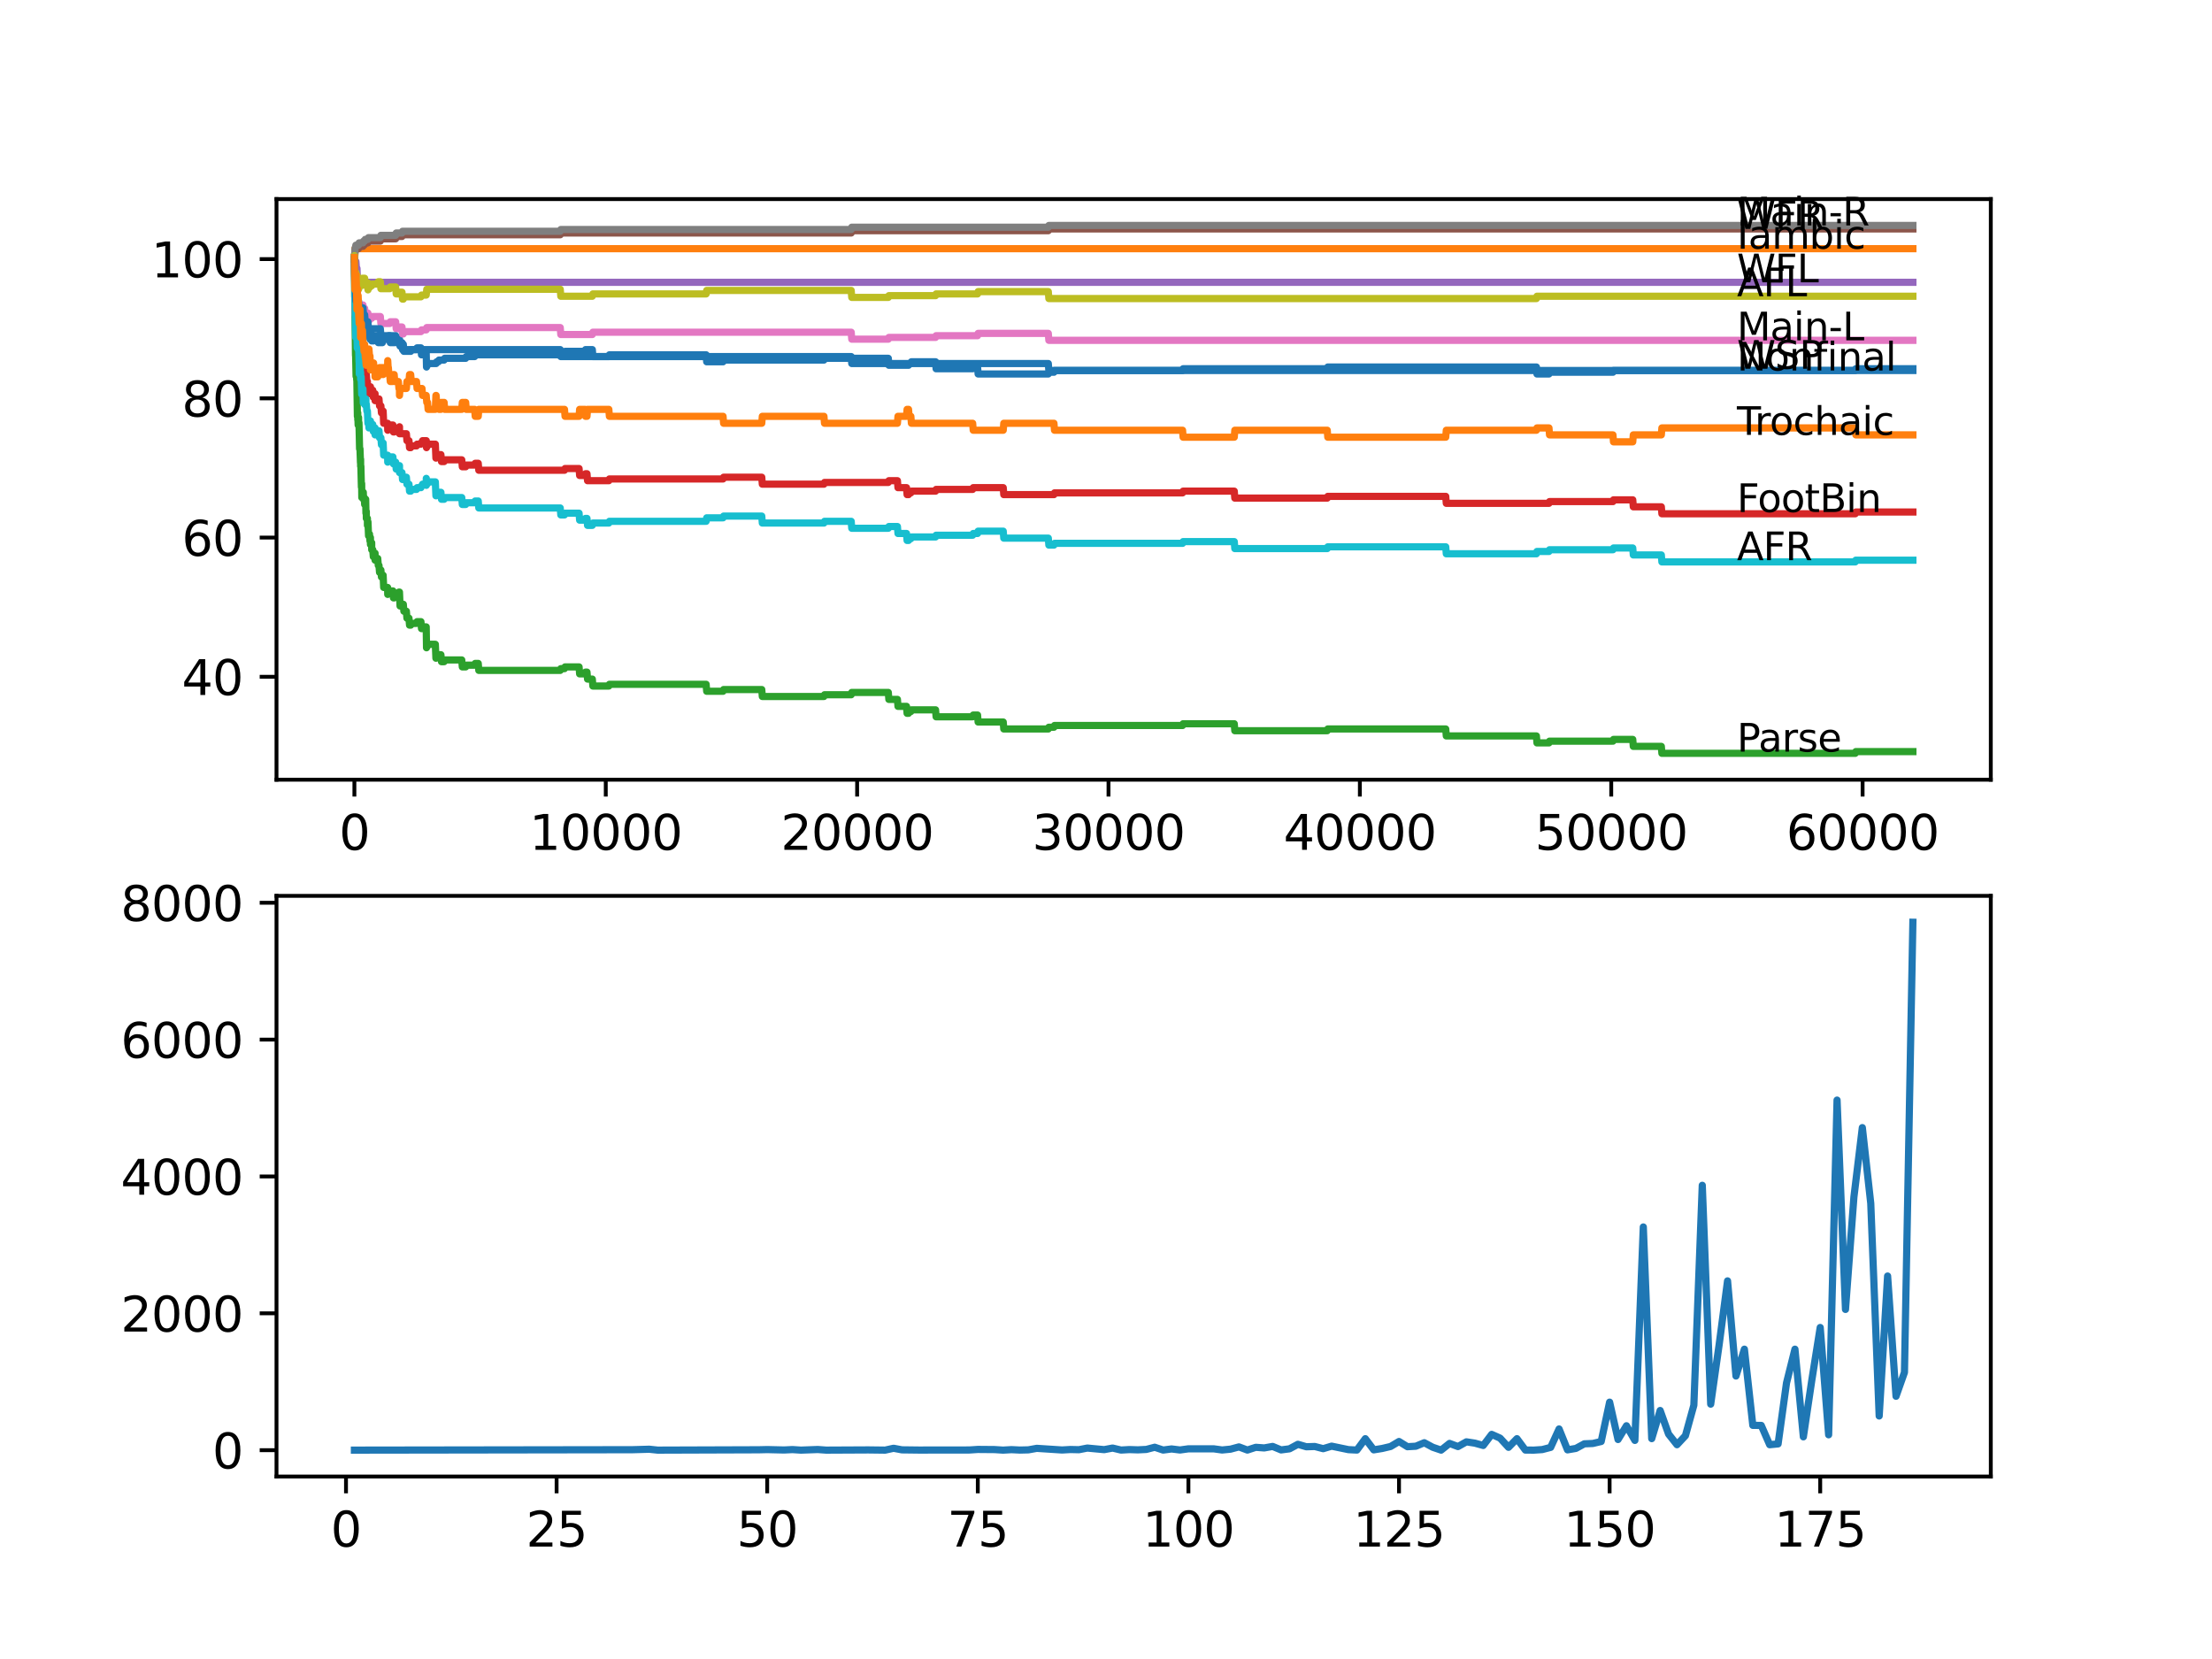 <?xml version="1.0" encoding="utf-8" standalone="no"?>
<!DOCTYPE svg PUBLIC "-//W3C//DTD SVG 1.1//EN"
  "http://www.w3.org/Graphics/SVG/1.1/DTD/svg11.dtd">
<svg xmlns:xlink="http://www.w3.org/1999/xlink" width="460.8pt" height="345.6pt" viewBox="0 0 460.8 345.6" xmlns="http://www.w3.org/2000/svg" version="1.1">
 <defs>
  <style type="text/css">*{stroke-linejoin: round; stroke-linecap: butt}</style>
 </defs>
 <g id="figure_1">
  <g id="patch_1">
   <path d="M 0 345.6 
L 460.8 345.6 
L 460.8 0 
L 0 0 
z
" style="fill: #ffffff"/>
  </g>
  <g id="axes_1">
   <g id="patch_2">
    <path d="M 57.6 162.432 
L 414.72 162.432 
L 414.72 41.472 
L 57.6 41.472 
z
" style="fill: #ffffff"/>
   </g>
   <g id="matplotlib.axis_1">
    <g id="xtick_1">
     <g id="line2d_1">
      <defs>
       <path id="mbd04e2be78" d="M 0 0 
L 0 3.5 
" style="stroke: #000000; stroke-width: 0.8"/>
      </defs>
      <g>
       <use xlink:href="#mbd04e2be78" x="73.827" y="162.432" style="stroke: #000000; stroke-width: 0.8"/>
      </g>
     </g>
     <g id="text_1">
      <!-- 0 -->
      <g transform="translate(70.646 177.03)scale(0.1 -0.1)">
       <defs>
        <path id="DejaVuSans-30" d="M 2034 4250 
Q 1547 4250 1301 3770 
Q 1056 3291 1056 2328 
Q 1056 1369 1301 889 
Q 1547 409 2034 409 
Q 2525 409 2770 889 
Q 3016 1369 3016 2328 
Q 3016 3291 2770 3770 
Q 2525 4250 2034 4250 
z
M 2034 4750 
Q 2819 4750 3233 4129 
Q 3647 3509 3647 2328 
Q 3647 1150 3233 529 
Q 2819 -91 2034 -91 
Q 1250 -91 836 529 
Q 422 1150 422 2328 
Q 422 3509 836 4129 
Q 1250 4750 2034 4750 
z
" transform="scale(0.016)"/>
       </defs>
       <use xlink:href="#DejaVuSans-30"/>
      </g>
     </g>
    </g>
    <g id="xtick_2">
     <g id="line2d_2">
      <g>
       <use xlink:href="#mbd04e2be78" x="126.192" y="162.432" style="stroke: #000000; stroke-width: 0.8"/>
      </g>
     </g>
     <g id="text_2">
      <!-- 10000 -->
      <g transform="translate(110.286 177.03)scale(0.1 -0.1)">
       <defs>
        <path id="DejaVuSans-31" d="M 794 531 
L 1825 531 
L 1825 4091 
L 703 3866 
L 703 4441 
L 1819 4666 
L 2450 4666 
L 2450 531 
L 3481 531 
L 3481 0 
L 794 0 
L 794 531 
z
" transform="scale(0.016)"/>
       </defs>
       <use xlink:href="#DejaVuSans-31"/>
       <use xlink:href="#DejaVuSans-30" x="63.623"/>
       <use xlink:href="#DejaVuSans-30" x="127.246"/>
       <use xlink:href="#DejaVuSans-30" x="190.869"/>
       <use xlink:href="#DejaVuSans-30" x="254.492"/>
      </g>
     </g>
    </g>
    <g id="xtick_3">
     <g id="line2d_3">
      <g>
       <use xlink:href="#mbd04e2be78" x="178.556" y="162.432" style="stroke: #000000; stroke-width: 0.8"/>
      </g>
     </g>
     <g id="text_3">
      <!-- 20000 -->
      <g transform="translate(162.65 177.03)scale(0.1 -0.1)">
       <defs>
        <path id="DejaVuSans-32" d="M 1228 531 
L 3431 531 
L 3431 0 
L 469 0 
L 469 531 
Q 828 903 1448 1529 
Q 2069 2156 2228 2338 
Q 2531 2678 2651 2914 
Q 2772 3150 2772 3378 
Q 2772 3750 2511 3984 
Q 2250 4219 1831 4219 
Q 1534 4219 1204 4116 
Q 875 4013 500 3803 
L 500 4441 
Q 881 4594 1212 4672 
Q 1544 4750 1819 4750 
Q 2544 4750 2975 4387 
Q 3406 4025 3406 3419 
Q 3406 3131 3298 2873 
Q 3191 2616 2906 2266 
Q 2828 2175 2409 1742 
Q 1991 1309 1228 531 
z
" transform="scale(0.016)"/>
       </defs>
       <use xlink:href="#DejaVuSans-32"/>
       <use xlink:href="#DejaVuSans-30" x="63.623"/>
       <use xlink:href="#DejaVuSans-30" x="127.246"/>
       <use xlink:href="#DejaVuSans-30" x="190.869"/>
       <use xlink:href="#DejaVuSans-30" x="254.492"/>
      </g>
     </g>
    </g>
    <g id="xtick_4">
     <g id="line2d_4">
      <g>
       <use xlink:href="#mbd04e2be78" x="230.921" y="162.432" style="stroke: #000000; stroke-width: 0.8"/>
      </g>
     </g>
     <g id="text_4">
      <!-- 30000 -->
      <g transform="translate(215.015 177.03)scale(0.1 -0.1)">
       <defs>
        <path id="DejaVuSans-33" d="M 2597 2516 
Q 3050 2419 3304 2112 
Q 3559 1806 3559 1356 
Q 3559 666 3084 287 
Q 2609 -91 1734 -91 
Q 1441 -91 1130 -33 
Q 819 25 488 141 
L 488 750 
Q 750 597 1062 519 
Q 1375 441 1716 441 
Q 2309 441 2620 675 
Q 2931 909 2931 1356 
Q 2931 1769 2642 2001 
Q 2353 2234 1838 2234 
L 1294 2234 
L 1294 2753 
L 1863 2753 
Q 2328 2753 2575 2939 
Q 2822 3125 2822 3475 
Q 2822 3834 2567 4026 
Q 2313 4219 1838 4219 
Q 1578 4219 1281 4162 
Q 984 4106 628 3988 
L 628 4550 
Q 988 4650 1302 4700 
Q 1616 4750 1894 4750 
Q 2613 4750 3031 4423 
Q 3450 4097 3450 3541 
Q 3450 3153 3228 2886 
Q 3006 2619 2597 2516 
z
" transform="scale(0.016)"/>
       </defs>
       <use xlink:href="#DejaVuSans-33"/>
       <use xlink:href="#DejaVuSans-30" x="63.623"/>
       <use xlink:href="#DejaVuSans-30" x="127.246"/>
       <use xlink:href="#DejaVuSans-30" x="190.869"/>
       <use xlink:href="#DejaVuSans-30" x="254.492"/>
      </g>
     </g>
    </g>
    <g id="xtick_5">
     <g id="line2d_5">
      <g>
       <use xlink:href="#mbd04e2be78" x="283.285" y="162.432" style="stroke: #000000; stroke-width: 0.8"/>
      </g>
     </g>
     <g id="text_5">
      <!-- 40000 -->
      <g transform="translate(267.379 177.03)scale(0.1 -0.1)">
       <defs>
        <path id="DejaVuSans-34" d="M 2419 4116 
L 825 1625 
L 2419 1625 
L 2419 4116 
z
M 2253 4666 
L 3047 4666 
L 3047 1625 
L 3713 1625 
L 3713 1100 
L 3047 1100 
L 3047 0 
L 2419 0 
L 2419 1100 
L 313 1100 
L 313 1709 
L 2253 4666 
z
" transform="scale(0.016)"/>
       </defs>
       <use xlink:href="#DejaVuSans-34"/>
       <use xlink:href="#DejaVuSans-30" x="63.623"/>
       <use xlink:href="#DejaVuSans-30" x="127.246"/>
       <use xlink:href="#DejaVuSans-30" x="190.869"/>
       <use xlink:href="#DejaVuSans-30" x="254.492"/>
      </g>
     </g>
    </g>
    <g id="xtick_6">
     <g id="line2d_6">
      <g>
       <use xlink:href="#mbd04e2be78" x="335.65" y="162.432" style="stroke: #000000; stroke-width: 0.8"/>
      </g>
     </g>
     <g id="text_6">
      <!-- 50000 -->
      <g transform="translate(319.744 177.03)scale(0.1 -0.1)">
       <defs>
        <path id="DejaVuSans-35" d="M 691 4666 
L 3169 4666 
L 3169 4134 
L 1269 4134 
L 1269 2991 
Q 1406 3038 1543 3061 
Q 1681 3084 1819 3084 
Q 2600 3084 3056 2656 
Q 3513 2228 3513 1497 
Q 3513 744 3044 326 
Q 2575 -91 1722 -91 
Q 1428 -91 1123 -41 
Q 819 9 494 109 
L 494 744 
Q 775 591 1075 516 
Q 1375 441 1709 441 
Q 2250 441 2565 725 
Q 2881 1009 2881 1497 
Q 2881 1984 2565 2268 
Q 2250 2553 1709 2553 
Q 1456 2553 1204 2497 
Q 953 2441 691 2322 
L 691 4666 
z
" transform="scale(0.016)"/>
       </defs>
       <use xlink:href="#DejaVuSans-35"/>
       <use xlink:href="#DejaVuSans-30" x="63.623"/>
       <use xlink:href="#DejaVuSans-30" x="127.246"/>
       <use xlink:href="#DejaVuSans-30" x="190.869"/>
       <use xlink:href="#DejaVuSans-30" x="254.492"/>
      </g>
     </g>
    </g>
    <g id="xtick_7">
     <g id="line2d_7">
      <g>
       <use xlink:href="#mbd04e2be78" x="388.014" y="162.432" style="stroke: #000000; stroke-width: 0.8"/>
      </g>
     </g>
     <g id="text_7">
      <!-- 60000 -->
      <g transform="translate(372.108 177.03)scale(0.1 -0.1)">
       <defs>
        <path id="DejaVuSans-36" d="M 2113 2584 
Q 1688 2584 1439 2293 
Q 1191 2003 1191 1497 
Q 1191 994 1439 701 
Q 1688 409 2113 409 
Q 2538 409 2786 701 
Q 3034 994 3034 1497 
Q 3034 2003 2786 2293 
Q 2538 2584 2113 2584 
z
M 3366 4563 
L 3366 3988 
Q 3128 4100 2886 4159 
Q 2644 4219 2406 4219 
Q 1781 4219 1451 3797 
Q 1122 3375 1075 2522 
Q 1259 2794 1537 2939 
Q 1816 3084 2150 3084 
Q 2853 3084 3261 2657 
Q 3669 2231 3669 1497 
Q 3669 778 3244 343 
Q 2819 -91 2113 -91 
Q 1303 -91 875 529 
Q 447 1150 447 2328 
Q 447 3434 972 4092 
Q 1497 4750 2381 4750 
Q 2619 4750 2861 4703 
Q 3103 4656 3366 4563 
z
" transform="scale(0.016)"/>
       </defs>
       <use xlink:href="#DejaVuSans-36"/>
       <use xlink:href="#DejaVuSans-30" x="63.623"/>
       <use xlink:href="#DejaVuSans-30" x="127.246"/>
       <use xlink:href="#DejaVuSans-30" x="190.869"/>
       <use xlink:href="#DejaVuSans-30" x="254.492"/>
      </g>
     </g>
    </g>
   </g>
   <g id="matplotlib.axis_2">
    <g id="ytick_1">
     <g id="line2d_8">
      <defs>
       <path id="maa45afd914" d="M 0 0 
L -3.5 0 
" style="stroke: #000000; stroke-width: 0.8"/>
      </defs>
      <g>
       <use xlink:href="#maa45afd914" x="57.6" y="140.983" style="stroke: #000000; stroke-width: 0.8"/>
      </g>
     </g>
     <g id="text_8">
      <!-- 40 -->
      <g transform="translate(37.875 144.782)scale(0.1 -0.1)">
       <use xlink:href="#DejaVuSans-34"/>
       <use xlink:href="#DejaVuSans-30" x="63.623"/>
      </g>
     </g>
    </g>
    <g id="ytick_2">
     <g id="line2d_9">
      <g>
       <use xlink:href="#maa45afd914" x="57.6" y="111.982" style="stroke: #000000; stroke-width: 0.8"/>
      </g>
     </g>
     <g id="text_9">
      <!-- 60 -->
      <g transform="translate(37.875 115.781)scale(0.1 -0.1)">
       <use xlink:href="#DejaVuSans-36"/>
       <use xlink:href="#DejaVuSans-30" x="63.623"/>
      </g>
     </g>
    </g>
    <g id="ytick_3">
     <g id="line2d_10">
      <g>
       <use xlink:href="#maa45afd914" x="57.6" y="82.98" style="stroke: #000000; stroke-width: 0.8"/>
      </g>
     </g>
     <g id="text_10">
      <!-- 80 -->
      <g transform="translate(37.875 86.779)scale(0.1 -0.1)">
       <defs>
        <path id="DejaVuSans-38" d="M 2034 2216 
Q 1584 2216 1326 1975 
Q 1069 1734 1069 1313 
Q 1069 891 1326 650 
Q 1584 409 2034 409 
Q 2484 409 2743 651 
Q 3003 894 3003 1313 
Q 3003 1734 2745 1975 
Q 2488 2216 2034 2216 
z
M 1403 2484 
Q 997 2584 770 2862 
Q 544 3141 544 3541 
Q 544 4100 942 4425 
Q 1341 4750 2034 4750 
Q 2731 4750 3128 4425 
Q 3525 4100 3525 3541 
Q 3525 3141 3298 2862 
Q 3072 2584 2669 2484 
Q 3125 2378 3379 2068 
Q 3634 1759 3634 1313 
Q 3634 634 3220 271 
Q 2806 -91 2034 -91 
Q 1263 -91 848 271 
Q 434 634 434 1313 
Q 434 1759 690 2068 
Q 947 2378 1403 2484 
z
M 1172 3481 
Q 1172 3119 1398 2916 
Q 1625 2713 2034 2713 
Q 2441 2713 2670 2916 
Q 2900 3119 2900 3481 
Q 2900 3844 2670 4047 
Q 2441 4250 2034 4250 
Q 1625 4250 1398 4047 
Q 1172 3844 1172 3481 
z
" transform="scale(0.016)"/>
       </defs>
       <use xlink:href="#DejaVuSans-38"/>
       <use xlink:href="#DejaVuSans-30" x="63.623"/>
      </g>
     </g>
    </g>
    <g id="ytick_4">
     <g id="line2d_11">
      <g>
       <use xlink:href="#maa45afd914" x="57.6" y="53.979" style="stroke: #000000; stroke-width: 0.8"/>
      </g>
     </g>
     <g id="text_11">
      <!-- 100 -->
      <g transform="translate(31.512 57.778)scale(0.1 -0.1)">
       <use xlink:href="#DejaVuSans-31"/>
       <use xlink:href="#DejaVuSans-30" x="63.623"/>
       <use xlink:href="#DejaVuSans-30" x="127.246"/>
      </g>
     </g>
    </g>
   </g>
   <g id="line2d_12">
    <path d="M 73.833 55.429 
L 73.838 55.429 
L 73.953 59.9 
L 73.885 54.583 
L 73.958 59.175 
L 73.964 59.175 
L 74.084 62.921 
L 74.1 62.921 
L 74.142 65.821 
L 74.215 64.975 
L 74.225 64.975 
L 74.33 63.888 
L 74.445 65.942 
L 74.451 65.942 
L 74.576 64.854 
L 74.608 64.854 
L 74.712 63.767 
L 74.749 65.217 
L 74.822 64.492 
L 74.843 64.492 
L 74.959 65.942 
L 74.99 65.942 
L 75.016 67.392 
L 75.095 65.942 
L 75.178 65.217 
L 75.184 66.667 
L 75.194 66.667 
L 75.288 66.667 
L 75.367 65.942 
L 75.372 67.392 
L 75.388 67.392 
L 75.508 67.392 
L 75.629 66.304 
L 75.718 69.205 
L 75.744 68.842 
L 75.964 68.842 
L 76.084 68.117 
L 76.168 68.117 
L 76.179 67.755 
L 76.184 69.205 
L 76.268 68.842 
L 76.545 68.842 
L 76.655 68.117 
L 76.77 69.567 
L 76.859 69.567 
L 76.969 69.205 
L 77.074 70.655 
L 77.079 70.292 
L 77.09 70.292 
L 77.205 69.93 
L 77.42 69.93 
L 77.43 69.567 
L 77.435 71.017 
L 77.514 71.017 
L 77.823 71.017 
L 77.938 70.655 
L 78.111 70.655 
L 78.226 70.292 
L 78.237 70.292 
L 78.352 69.93 
L 78.687 69.93 
L 78.802 71.38 
L 79.656 71.38 
L 79.771 71.017 
L 79.855 71.017 
L 79.97 70.655 
L 80.771 70.655 
L 80.886 70.292 
L 80.902 70.292 
L 81.017 69.93 
L 81.185 69.93 
L 81.3 71.38 
L 82.117 71.38 
L 82.232 71.017 
L 82.991 71.017 
L 83.106 70.655 
L 83.216 70.655 
L 83.332 72.105 
L 83.74 72.105 
L 83.855 71.742 
L 84.018 71.742 
L 84.133 73.192 
L 85.557 73.192 
L 85.672 72.83 
L 86.767 72.83 
L 86.882 72.467 
L 87.688 72.467 
L 87.804 73.917 
L 87.908 73.917 
L 88.024 73.555 
L 88.788 73.555 
L 88.851 76.455 
L 88.903 76.092 
L 89.066 76.092 
L 89.181 75.73 
L 90.851 75.73 
L 90.966 75.367 
L 91.338 75.367 
L 91.453 75.005 
L 92.516 75.005 
L 92.632 74.642 
L 97.009 74.642 
L 97.124 74.28 
L 98.879 74.28 
L 98.994 73.917 
L 116.709 73.917 
L 116.824 73.555 
L 117.594 73.555 
L 117.709 73.192 
L 121.861 73.192 
L 121.977 72.83 
L 123.39 72.83 
L 123.506 74.28 
L 126.831 74.28 
L 126.946 73.917 
L 147.101 73.917 
L 147.216 75.367 
L 150.625 75.367 
L 150.74 75.005 
L 171.644 75.005 
L 171.76 74.642 
L 185.05 74.642 
L 185.165 76.092 
L 189.265 76.092 
L 189.38 75.73 
L 189.747 75.73 
L 189.862 75.367 
L 194.894 75.367 
L 195.009 76.817 
L 202.623 76.817 
L 202.738 76.455 
L 203.644 76.455 
L 203.759 77.905 
L 218.38 77.905 
L 218.495 77.542 
L 219.558 77.542 
L 219.673 77.18 
L 246.348 77.18 
L 246.463 76.817 
L 276.489 76.817 
L 276.604 76.455 
L 320.061 76.455 
L 320.176 77.905 
L 322.679 77.905 
L 322.794 77.542 
L 336.006 77.542 
L 336.121 77.18 
L 386.485 77.18 
L 386.601 76.817 
L 398.487 76.817 
L 398.487 76.817 
" clip-path="url(#p455ee74394)" style="fill: none; stroke: #1f77b4; stroke-width: 1.5; stroke-linecap: square"/>
   </g>
   <g id="line2d_13">
    <path d="M 73.833 53.979 
L 73.869 53.979 
L 73.875 55.429 
L 73.937 51.804 
L 73.969 51.804 
L 398.487 51.804 
L 398.487 51.804 
" clip-path="url(#p455ee74394)" style="fill: none; stroke: #ff7f0e; stroke-width: 1.5; stroke-linecap: square"/>
   </g>
   <g id="line2d_14">
    <path d="M 73.833 55.429 
L 73.838 54.704 
L 73.89 61.833 
L 73.901 61.35 
L 73.906 61.35 
L 74.058 74.038 
L 74.084 74.038 
L 74.178 78.388 
L 74.205 78.026 
L 74.225 78.026 
L 74.299 77.663 
L 74.304 79.113 
L 74.33 78.388 
L 74.451 86.726 
L 74.466 86.364 
L 74.482 86.364 
L 74.529 86.001 
L 74.534 87.451 
L 74.561 87.089 
L 74.608 88.539 
L 74.671 87.451 
L 74.692 87.451 
L 74.697 86.968 
L 74.702 88.418 
L 74.781 88.055 
L 74.906 93.493 
L 74.99 93.493 
L 75.095 96.393 
L 75.105 96.031 
L 75.121 95.668 
L 75.126 97.118 
L 75.178 97.118 
L 75.288 101.469 
L 75.299 101.106 
L 75.33 101.106 
L 75.341 100.744 
L 75.372 103.644 
L 75.404 103.644 
L 75.508 103.644 
L 75.634 102.556 
L 75.681 102.556 
L 75.718 104.006 
L 75.791 103.644 
L 75.88 103.644 
L 75.964 105.094 
L 75.99 104.731 
L 76.006 104.731 
L 76.121 104.369 
L 76.168 104.369 
L 76.179 104.006 
L 76.231 106.906 
L 76.241 106.906 
L 76.252 106.906 
L 76.31 106.544 
L 76.315 107.994 
L 76.346 107.994 
L 76.535 107.994 
L 76.545 109.444 
L 76.645 108.719 
L 76.655 108.719 
L 76.776 111.619 
L 76.859 111.619 
L 76.969 111.257 
L 77.074 112.707 
L 77.079 112.344 
L 77.09 112.344 
L 77.168 111.982 
L 77.174 113.432 
L 77.184 113.432 
L 77.42 113.432 
L 77.43 113.069 
L 77.435 114.519 
L 77.514 114.519 
L 77.65 114.519 
L 77.765 115.969 
L 77.823 115.969 
L 77.938 115.607 
L 78.111 115.607 
L 78.132 115.244 
L 78.137 116.694 
L 78.205 116.694 
L 78.237 116.694 
L 78.352 116.332 
L 78.687 116.332 
L 78.802 117.782 
L 78.949 117.782 
L 79.064 119.232 
L 79.232 119.232 
L 79.347 118.749 
L 79.462 120.199 
L 79.656 120.199 
L 79.771 119.836 
L 79.813 119.836 
L 79.928 122.374 
L 80.745 122.374 
L 80.771 123.824 
L 80.855 123.461 
L 80.902 123.461 
L 81.017 123.099 
L 81.85 123.099 
L 81.965 124.549 
L 82.117 124.549 
L 82.232 124.186 
L 82.421 124.186 
L 82.536 123.703 
L 82.991 123.703 
L 83.106 123.341 
L 83.216 123.341 
L 83.337 126.241 
L 83.74 126.241 
L 83.855 125.878 
L 84.018 125.878 
L 84.133 127.328 
L 84.656 127.328 
L 84.772 128.778 
L 85.196 128.778 
L 85.311 130.228 
L 85.557 130.228 
L 85.672 129.866 
L 86.767 129.866 
L 86.882 129.503 
L 87.688 129.503 
L 87.804 130.953 
L 87.908 130.953 
L 88.024 130.591 
L 88.788 130.591 
L 88.851 134.941 
L 88.908 134.579 
L 89.066 134.579 
L 89.181 134.216 
L 90.689 134.216 
L 90.809 137.116 
L 90.851 137.116 
L 90.966 136.754 
L 91.338 136.754 
L 91.453 136.391 
L 91.851 136.391 
L 91.967 137.841 
L 92.516 137.841 
L 92.632 137.479 
L 96.192 137.479 
L 96.308 138.929 
L 97.009 138.929 
L 97.124 138.566 
L 98.879 138.566 
L 98.994 138.204 
L 99.627 138.204 
L 99.743 139.654 
L 116.709 139.654 
L 116.824 139.291 
L 117.594 139.291 
L 117.709 138.929 
L 120.631 138.929 
L 120.746 140.379 
L 121.861 140.379 
L 121.977 140.016 
L 122.28 140.016 
L 122.396 141.466 
L 123.39 141.466 
L 123.506 142.916 
L 126.831 142.916 
L 126.946 142.554 
L 147.101 142.554 
L 147.216 144.004 
L 150.625 144.004 
L 150.74 143.642 
L 158.689 143.642 
L 158.805 145.092 
L 171.644 145.092 
L 171.76 144.729 
L 177.321 144.729 
L 177.436 144.246 
L 185.05 144.246 
L 185.165 145.696 
L 186.95 145.696 
L 187.066 147.146 
L 188.846 147.146 
L 188.961 148.596 
L 189.265 148.596 
L 189.38 148.233 
L 189.747 148.233 
L 189.862 147.871 
L 194.894 147.871 
L 195.009 149.321 
L 202.623 149.321 
L 202.738 148.958 
L 203.644 148.958 
L 203.759 150.409 
L 208.991 150.409 
L 209.106 151.859 
L 218.38 151.859 
L 218.495 151.496 
L 219.558 151.496 
L 219.673 151.134 
L 246.348 151.134 
L 246.463 150.771 
L 257.119 150.771 
L 257.234 152.221 
L 276.489 152.221 
L 276.604 151.859 
L 301.173 151.859 
L 301.288 153.309 
L 320.061 153.309 
L 320.176 154.759 
L 322.679 154.759 
L 322.794 154.396 
L 336.006 154.396 
L 336.121 154.034 
L 340.132 154.034 
L 340.247 155.484 
L 346.086 155.484 
L 346.201 156.934 
L 386.485 156.934 
L 386.601 156.571 
L 398.487 156.571 
L 398.487 156.571 
" clip-path="url(#p455ee74394)" style="fill: none; stroke: #2ca02c; stroke-width: 1.5; stroke-linecap: square"/>
   </g>
   <g id="line2d_15">
    <path d="M 73.833 53.979 
L 73.838 53.979 
L 73.859 53.616 
L 73.864 55.066 
L 73.932 55.066 
L 73.964 55.066 
L 74.1 62.679 
L 74.142 62.679 
L 74.262 61.471 
L 74.299 61.471 
L 74.424 66.788 
L 74.451 66.788 
L 74.561 65.7 
L 74.608 67.15 
L 74.671 66.063 
L 74.697 66.063 
L 74.801 68.238 
L 74.812 67.875 
L 74.822 67.875 
L 74.843 70.775 
L 74.938 70.413 
L 75.016 70.413 
L 75.032 69.688 
L 75.079 71.863 
L 75.116 71.138 
L 75.121 71.138 
L 75.241 74.038 
L 75.283 74.038 
L 75.367 76.213 
L 75.398 75.851 
L 75.508 75.851 
L 75.629 75.126 
L 75.718 76.576 
L 75.739 76.213 
L 75.88 76.213 
L 75.995 77.663 
L 76.006 77.663 
L 76.121 77.301 
L 76.168 77.301 
L 76.226 76.938 
L 76.231 78.388 
L 76.268 78.026 
L 76.31 78.026 
L 76.425 79.476 
L 76.535 79.476 
L 76.545 80.926 
L 76.645 80.563 
L 76.76 80.563 
L 76.859 82.014 
L 76.87 81.651 
L 76.969 81.651 
L 77.095 80.563 
L 77.168 80.563 
L 77.284 82.014 
L 77.42 82.014 
L 77.54 81.289 
L 77.65 81.289 
L 77.765 82.739 
L 77.823 82.739 
L 77.938 82.376 
L 78.111 82.376 
L 78.132 82.014 
L 78.137 83.464 
L 78.205 83.464 
L 78.237 83.464 
L 78.352 83.101 
L 78.949 83.101 
L 79.064 84.551 
L 79.347 84.551 
L 79.462 86.001 
L 79.656 86.001 
L 79.771 85.639 
L 79.813 85.639 
L 79.928 88.176 
L 80.745 88.176 
L 80.771 89.626 
L 80.855 89.264 
L 80.902 89.264 
L 81.017 88.901 
L 81.185 88.901 
L 81.3 88.539 
L 81.85 88.539 
L 81.965 89.989 
L 82.117 89.989 
L 82.232 89.626 
L 82.991 89.626 
L 83.106 89.264 
L 83.216 89.264 
L 83.222 88.901 
L 83.227 90.351 
L 83.311 90.351 
L 84.656 90.351 
L 84.772 91.802 
L 85.196 91.802 
L 85.311 93.252 
L 85.557 93.252 
L 85.672 92.889 
L 86.767 92.889 
L 86.882 92.527 
L 87.688 92.527 
L 87.804 92.164 
L 87.908 92.164 
L 88.024 91.802 
L 88.804 91.802 
L 88.851 93.252 
L 88.914 92.889 
L 89.066 92.889 
L 89.181 92.527 
L 90.689 92.527 
L 90.809 95.427 
L 90.851 95.427 
L 90.966 95.064 
L 91.338 95.064 
L 91.453 94.702 
L 91.851 94.702 
L 91.967 96.152 
L 92.516 96.152 
L 92.632 95.789 
L 96.192 95.789 
L 96.308 97.239 
L 97.009 97.239 
L 97.124 96.877 
L 98.879 96.877 
L 98.994 96.514 
L 99.627 96.514 
L 99.743 97.964 
L 117.594 97.964 
L 117.709 97.602 
L 120.631 97.602 
L 120.746 99.052 
L 121.861 99.052 
L 121.977 98.689 
L 122.28 98.689 
L 122.396 100.139 
L 126.831 100.139 
L 126.946 99.777 
L 150.625 99.777 
L 150.74 99.414 
L 158.689 99.414 
L 158.805 100.864 
L 171.644 100.864 
L 171.76 100.502 
L 185.05 100.502 
L 185.165 100.139 
L 186.95 100.139 
L 187.066 101.589 
L 188.846 101.589 
L 188.961 103.04 
L 189.265 103.04 
L 189.38 102.677 
L 189.747 102.677 
L 189.862 102.315 
L 194.894 102.315 
L 195.009 101.952 
L 202.623 101.952 
L 202.738 101.589 
L 208.991 101.589 
L 209.106 103.04 
L 219.558 103.04 
L 219.673 102.677 
L 246.348 102.677 
L 246.463 102.315 
L 257.119 102.315 
L 257.234 103.765 
L 276.489 103.765 
L 276.604 103.402 
L 301.173 103.402 
L 301.288 104.852 
L 322.679 104.852 
L 322.794 104.49 
L 336.006 104.49 
L 336.121 104.127 
L 340.132 104.127 
L 340.247 105.577 
L 346.086 105.577 
L 346.201 107.027 
L 386.485 107.027 
L 386.601 106.665 
L 398.487 106.665 
L 398.487 106.665 
" clip-path="url(#p455ee74394)" style="fill: none; stroke: #d62728; stroke-width: 1.5; stroke-linecap: square"/>
   </g>
   <g id="line2d_16">
    <path d="M 73.833 53.979 
L 73.838 53.254 
L 73.88 55.671 
L 73.932 55.187 
L 73.979 55.187 
L 74.095 54.462 
L 74.142 54.462 
L 74.257 55.912 
L 74.367 55.912 
L 74.487 58.812 
L 398.487 58.812 
L 398.487 58.812 
" clip-path="url(#p455ee74394)" style="fill: none; stroke: #9467bd; stroke-width: 1.5; stroke-linecap: square"/>
   </g>
   <g id="line2d_17">
    <path d="M 73.833 53.979 
L 73.843 53.979 
L 73.974 52.408 
L 74.011 52.408 
L 74.131 51.804 
L 74.692 51.804 
L 74.807 51.32 
L 75.613 51.32 
L 75.728 50.958 
L 75.964 50.958 
L 76.079 50.595 
L 76.639 50.595 
L 76.755 50.233 
L 79.232 50.233 
L 79.347 49.749 
L 82.421 49.749 
L 82.536 49.266 
L 83.74 49.266 
L 83.855 48.904 
L 116.709 48.904 
L 116.824 48.541 
L 177.321 48.541 
L 177.436 48.058 
L 218.38 48.058 
L 218.495 47.695 
L 398.487 47.695 
L 398.487 47.695 
" clip-path="url(#p455ee74394)" style="fill: none; stroke: #8c564b; stroke-width: 1.5; stroke-linecap: square"/>
   </g>
   <g id="line2d_18">
    <path d="M 73.833 55.429 
L 73.838 55.429 
L 73.974 62.679 
L 74.011 62.679 
L 74.032 65.579 
L 74.126 64.492 
L 74.304 64.492 
L 74.424 63.646 
L 74.692 63.646 
L 74.712 65.096 
L 74.801 64.734 
L 74.843 64.734 
L 74.959 64.371 
L 75.178 64.371 
L 75.294 63.888 
L 75.367 63.888 
L 75.482 63.525 
L 75.613 63.525 
L 75.629 64.975 
L 75.723 64.25 
L 75.964 64.25 
L 76.079 65.7 
L 76.179 65.7 
L 76.294 65.217 
L 76.639 65.217 
L 76.755 66.667 
L 76.969 66.667 
L 77.085 66.304 
L 77.43 66.304 
L 77.545 65.942 
L 79.232 65.942 
L 79.347 67.392 
L 81.185 67.392 
L 81.3 67.029 
L 82.421 67.029 
L 82.536 68.48 
L 83.216 68.48 
L 83.332 68.117 
L 83.74 68.117 
L 83.855 69.567 
L 84.018 69.567 
L 84.133 69.084 
L 87.688 69.084 
L 87.804 68.721 
L 88.788 68.721 
L 88.903 68.238 
L 116.709 68.238 
L 116.824 69.688 
L 123.39 69.688 
L 123.506 69.205 
L 177.321 69.205 
L 177.436 70.655 
L 185.05 70.655 
L 185.165 70.292 
L 194.894 70.292 
L 195.009 69.93 
L 203.644 69.93 
L 203.759 69.446 
L 218.38 69.446 
L 218.495 70.896 
L 398.487 70.896 
L 398.487 70.896 
" clip-path="url(#p455ee74394)" style="fill: none; stroke: #e377c2; stroke-width: 1.5; stroke-linecap: square"/>
   </g>
   <g id="line2d_19">
    <path d="M 73.833 53.616 
L 73.838 53.616 
L 73.974 51.683 
L 74.011 51.683 
L 74.131 51.079 
L 74.692 51.079 
L 74.807 50.595 
L 75.613 50.595 
L 75.728 50.233 
L 75.964 50.233 
L 76.079 49.87 
L 76.639 49.87 
L 76.755 49.508 
L 79.232 49.508 
L 79.347 49.024 
L 82.421 49.024 
L 82.536 48.541 
L 83.74 48.541 
L 83.855 48.179 
L 116.709 48.179 
L 116.824 47.816 
L 177.321 47.816 
L 177.436 47.333 
L 218.38 47.333 
L 218.495 46.97 
L 398.487 46.97 
L 398.487 46.97 
" clip-path="url(#p455ee74394)" style="fill: none; stroke: #7f7f7f; stroke-width: 1.5; stroke-linecap: square"/>
   </g>
   <g id="line2d_20">
    <path d="M 73.833 53.616 
L 73.838 53.616 
L 73.843 53.254 
L 73.88 57.121 
L 73.943 58.571 
L 73.99 57.121 
L 74.011 57.121 
L 74.032 60.021 
L 74.115 57.483 
L 74.142 56.758 
L 74.147 58.208 
L 74.22 58.208 
L 74.304 58.208 
L 74.367 57.362 
L 74.372 58.812 
L 74.403 58.812 
L 74.692 58.812 
L 74.712 60.262 
L 74.801 59.9 
L 74.843 59.9 
L 74.959 59.537 
L 74.99 59.537 
L 75.105 58.812 
L 75.178 58.812 
L 75.294 58.329 
L 75.367 58.329 
L 75.482 57.967 
L 75.613 57.967 
L 75.629 59.417 
L 75.723 57.967 
L 75.964 57.967 
L 76.079 59.417 
L 76.179 59.417 
L 76.294 58.933 
L 76.639 58.933 
L 76.655 60.383 
L 76.749 59.9 
L 76.969 59.9 
L 77.085 59.537 
L 77.43 59.537 
L 77.545 59.175 
L 78.687 59.175 
L 78.802 58.692 
L 79.232 58.692 
L 79.347 60.142 
L 81.185 60.142 
L 81.3 59.779 
L 82.421 59.779 
L 82.536 61.229 
L 83.216 61.229 
L 83.332 60.867 
L 83.74 60.867 
L 83.855 62.317 
L 84.018 62.317 
L 84.133 61.833 
L 87.688 61.833 
L 87.804 61.471 
L 88.788 61.471 
L 88.908 60.262 
L 116.709 60.262 
L 116.824 61.713 
L 123.39 61.713 
L 123.506 61.229 
L 147.101 61.229 
L 147.216 60.504 
L 177.321 60.504 
L 177.436 61.954 
L 185.05 61.954 
L 185.165 61.592 
L 194.894 61.592 
L 195.009 61.229 
L 203.644 61.229 
L 203.759 60.746 
L 218.38 60.746 
L 218.495 62.196 
L 320.061 62.196 
L 320.176 61.713 
L 398.487 61.713 
L 398.487 61.713 
" clip-path="url(#p455ee74394)" style="fill: none; stroke: #bcbd22; stroke-width: 1.5; stroke-linecap: square"/>
   </g>
   <g id="line2d_21">
    <path d="M 73.833 53.616 
L 73.964 63.888 
L 73.974 63.404 
L 73.979 62.921 
L 74.032 67.029 
L 74.1 70.292 
L 74.147 68.359 
L 74.178 68.359 
L 74.299 67.634 
L 74.409 72.467 
L 74.335 67.513 
L 74.419 71.017 
L 74.451 71.017 
L 74.529 70.292 
L 74.534 71.742 
L 74.555 71.38 
L 74.561 71.38 
L 74.608 72.83 
L 74.671 71.742 
L 74.692 71.742 
L 74.801 75.367 
L 74.812 75.005 
L 74.822 75.005 
L 74.843 77.905 
L 74.938 77.542 
L 74.99 77.542 
L 75.032 76.092 
L 75.079 78.268 
L 75.095 78.268 
L 75.121 77.542 
L 75.126 78.993 
L 75.199 78.509 
L 75.236 78.509 
L 75.357 82.134 
L 75.367 82.134 
L 75.482 81.772 
L 75.508 81.772 
L 75.613 81.047 
L 75.681 83.947 
L 75.728 82.859 
L 75.88 82.859 
L 75.995 84.309 
L 76.006 84.309 
L 76.121 83.947 
L 76.168 83.947 
L 76.226 83.101 
L 76.231 84.551 
L 76.273 84.189 
L 76.31 84.189 
L 76.425 85.639 
L 76.535 85.639 
L 76.65 88.176 
L 76.655 88.176 
L 76.76 87.693 
L 76.859 89.143 
L 76.87 88.781 
L 76.969 88.781 
L 77.095 87.693 
L 77.168 87.693 
L 77.284 89.143 
L 77.42 89.143 
L 77.54 88.418 
L 77.65 88.418 
L 77.765 89.868 
L 77.823 89.868 
L 77.938 89.506 
L 78.111 89.506 
L 78.132 89.143 
L 78.137 90.593 
L 78.205 90.593 
L 78.237 90.593 
L 78.352 90.231 
L 78.687 90.231 
L 78.802 89.747 
L 78.949 89.747 
L 79.064 91.197 
L 79.347 91.197 
L 79.462 92.647 
L 79.656 92.647 
L 79.771 92.285 
L 79.813 92.285 
L 79.928 94.822 
L 80.745 94.822 
L 80.771 96.273 
L 80.855 95.91 
L 80.902 95.91 
L 81.017 95.548 
L 81.185 95.548 
L 81.3 95.185 
L 81.85 95.185 
L 81.965 96.635 
L 82.117 96.635 
L 82.232 96.273 
L 82.421 96.273 
L 82.536 97.723 
L 82.991 97.723 
L 83.106 97.36 
L 83.216 97.36 
L 83.222 96.998 
L 83.227 98.448 
L 83.311 98.448 
L 83.74 98.448 
L 83.855 99.898 
L 84.018 99.898 
L 84.133 99.414 
L 84.656 99.414 
L 84.772 100.864 
L 85.196 100.864 
L 85.311 102.315 
L 85.557 102.315 
L 85.672 101.952 
L 86.767 101.952 
L 86.882 101.589 
L 87.688 101.589 
L 87.804 101.227 
L 87.908 101.227 
L 88.024 100.864 
L 88.788 100.864 
L 88.804 99.656 
L 88.809 101.106 
L 88.898 100.744 
L 89.066 100.744 
L 89.181 100.381 
L 90.689 100.381 
L 90.809 103.281 
L 90.851 103.281 
L 90.966 102.919 
L 91.338 102.919 
L 91.453 102.556 
L 91.851 102.556 
L 91.967 104.006 
L 92.516 104.006 
L 92.632 103.644 
L 96.192 103.644 
L 96.308 105.094 
L 97.009 105.094 
L 97.124 104.731 
L 98.879 104.731 
L 98.994 104.369 
L 99.627 104.369 
L 99.743 105.819 
L 116.709 105.819 
L 116.824 107.269 
L 117.594 107.269 
L 117.709 106.906 
L 120.631 106.906 
L 120.746 108.356 
L 121.861 108.356 
L 121.977 107.994 
L 122.28 107.994 
L 122.396 109.444 
L 123.39 109.444 
L 123.506 108.961 
L 126.831 108.961 
L 126.946 108.598 
L 147.101 108.598 
L 147.216 107.873 
L 150.625 107.873 
L 150.74 107.511 
L 158.689 107.511 
L 158.805 108.961 
L 171.644 108.961 
L 171.76 108.598 
L 177.321 108.598 
L 177.436 110.048 
L 185.05 110.048 
L 185.165 109.686 
L 186.95 109.686 
L 187.066 111.136 
L 188.846 111.136 
L 188.961 112.586 
L 189.265 112.586 
L 189.38 112.223 
L 189.747 112.223 
L 189.862 111.861 
L 194.894 111.861 
L 195.009 111.498 
L 202.623 111.498 
L 202.738 111.136 
L 203.644 111.136 
L 203.759 110.652 
L 208.991 110.652 
L 209.106 112.102 
L 218.38 112.102 
L 218.495 113.553 
L 219.558 113.553 
L 219.673 113.19 
L 246.348 113.19 
L 246.463 112.828 
L 257.119 112.828 
L 257.234 114.278 
L 276.489 114.278 
L 276.604 113.915 
L 301.173 113.915 
L 301.288 115.365 
L 320.061 115.365 
L 320.176 114.882 
L 322.679 114.882 
L 322.794 114.519 
L 336.006 114.519 
L 336.121 114.157 
L 340.132 114.157 
L 340.247 115.607 
L 346.086 115.607 
L 346.201 117.057 
L 386.485 117.057 
L 386.601 116.694 
L 398.487 116.694 
L 398.487 116.694 
" clip-path="url(#p455ee74394)" style="fill: none; stroke: #17becf; stroke-width: 1.5; stroke-linecap: square"/>
   </g>
   <g id="line2d_22">
    <path d="M 73.833 53.979 
L 73.843 53.979 
L 73.974 59.779 
L 74.011 59.779 
L 74.131 62.679 
L 74.692 62.679 
L 74.807 64.129 
L 75.613 64.129 
L 75.728 65.579 
L 75.964 65.579 
L 76.079 67.029 
L 76.639 67.029 
L 76.755 68.48 
L 79.232 68.48 
L 79.347 69.93 
L 82.421 69.93 
L 82.536 71.38 
L 83.74 71.38 
L 83.855 72.83 
L 116.709 72.83 
L 116.824 74.28 
L 177.321 74.28 
L 177.436 75.73 
L 218.38 75.73 
L 218.495 77.18 
L 398.487 77.18 
L 398.487 77.18 
" clip-path="url(#p455ee74394)" style="fill: none; stroke: #1f77b4; stroke-width: 1.5; stroke-linecap: square"/>
   </g>
   <g id="line2d_23">
    <path d="M 73.833 53.616 
L 73.943 60.383 
L 73.958 57.725 
L 73.964 57.725 
L 74.053 57.242 
L 74.016 60.142 
L 74.063 58.692 
L 74.084 58.692 
L 74.178 57.242 
L 74.194 58.692 
L 74.225 58.692 
L 74.356 64.492 
L 74.451 60.142 
L 74.477 61.592 
L 74.482 61.592 
L 74.561 63.042 
L 74.592 61.592 
L 74.608 61.592 
L 74.733 65.942 
L 74.749 65.942 
L 74.822 67.392 
L 74.843 64.492 
L 74.854 64.492 
L 75.016 64.492 
L 75.121 70.292 
L 75.142 68.842 
L 75.178 68.842 
L 75.236 70.292 
L 75.283 68.842 
L 75.288 67.392 
L 75.336 70.292 
L 75.393 68.842 
L 75.508 68.842 
L 75.629 71.742 
L 75.718 71.742 
L 75.833 73.192 
L 75.88 73.192 
L 75.964 71.742 
L 75.99 73.192 
L 76.006 73.192 
L 76.121 74.642 
L 76.168 74.642 
L 76.283 76.092 
L 76.31 76.092 
L 76.425 74.642 
L 76.535 74.642 
L 76.545 73.192 
L 76.645 74.642 
L 76.655 74.642 
L 76.786 72.709 
L 76.859 72.709 
L 76.975 74.159 
L 77.074 74.159 
L 77.168 77.059 
L 77.189 75.609 
L 77.42 75.609 
L 77.535 77.059 
L 77.65 77.059 
L 77.765 75.609 
L 77.823 75.609 
L 77.938 77.059 
L 78.111 77.059 
L 78.132 78.509 
L 78.221 77.059 
L 78.237 77.059 
L 78.352 78.509 
L 78.687 78.509 
L 78.802 78.026 
L 78.949 78.026 
L 79.064 76.576 
L 79.232 76.576 
L 79.347 78.026 
L 79.462 76.576 
L 79.656 76.576 
L 79.771 78.026 
L 79.813 78.026 
L 79.928 76.576 
L 80.745 76.576 
L 80.771 75.126 
L 80.855 76.576 
L 80.902 76.576 
L 81.017 78.026 
L 81.185 78.026 
L 81.3 79.476 
L 81.85 79.476 
L 81.965 78.026 
L 82.117 78.026 
L 82.232 79.476 
L 82.991 79.476 
L 83.106 80.926 
L 83.216 80.926 
L 83.222 82.376 
L 83.326 80.926 
L 84.656 80.926 
L 84.772 79.476 
L 85.196 79.476 
L 85.311 78.026 
L 85.557 78.026 
L 85.672 79.476 
L 86.767 79.476 
L 86.882 80.926 
L 87.908 80.926 
L 88.024 82.376 
L 88.788 82.376 
L 88.903 83.826 
L 89.066 83.826 
L 89.181 85.276 
L 90.689 85.276 
L 90.809 82.376 
L 90.851 82.376 
L 90.966 83.826 
L 91.338 83.826 
L 91.453 85.276 
L 91.851 85.276 
L 91.967 83.826 
L 92.516 83.826 
L 92.632 85.276 
L 96.192 85.276 
L 96.308 83.826 
L 97.009 83.826 
L 97.124 85.276 
L 98.879 85.276 
L 98.994 86.726 
L 99.627 86.726 
L 99.743 85.276 
L 117.594 85.276 
L 117.709 86.726 
L 120.631 86.726 
L 120.746 85.276 
L 121.861 85.276 
L 121.977 86.726 
L 122.28 86.726 
L 122.396 85.276 
L 126.831 85.276 
L 126.946 86.726 
L 150.625 86.726 
L 150.74 88.176 
L 158.689 88.176 
L 158.805 86.726 
L 171.644 86.726 
L 171.76 88.176 
L 186.95 88.176 
L 187.066 86.726 
L 188.846 86.726 
L 188.961 85.276 
L 189.265 85.276 
L 189.38 86.726 
L 189.747 86.726 
L 189.862 88.176 
L 202.623 88.176 
L 202.738 89.626 
L 208.991 89.626 
L 209.106 88.176 
L 219.558 88.176 
L 219.673 89.626 
L 246.348 89.626 
L 246.463 91.076 
L 257.119 91.076 
L 257.234 89.626 
L 276.489 89.626 
L 276.604 91.076 
L 301.173 91.076 
L 301.288 89.626 
L 320.061 89.626 
L 320.176 89.143 
L 322.679 89.143 
L 322.794 90.593 
L 336.006 90.593 
L 336.121 92.043 
L 340.132 92.043 
L 340.247 90.593 
L 346.086 90.593 
L 346.201 89.143 
L 386.485 89.143 
L 386.601 90.593 
L 398.487 90.593 
L 398.487 90.593 
" clip-path="url(#p455ee74394)" style="fill: none; stroke: #ff7f0e; stroke-width: 1.5; stroke-linecap: square"/>
   </g>
   <g id="patch_3">
    <path d="M 57.6 162.432 
L 57.6 41.472 
" style="fill: none; stroke: #000000; stroke-width: 0.8; stroke-linejoin: miter; stroke-linecap: square"/>
   </g>
   <g id="patch_4">
    <path d="M 414.72 162.432 
L 414.72 41.472 
" style="fill: none; stroke: #000000; stroke-width: 0.8; stroke-linejoin: miter; stroke-linecap: square"/>
   </g>
   <g id="patch_5">
    <path d="M 57.6 162.432 
L 414.72 162.432 
" style="fill: none; stroke: #000000; stroke-width: 0.8; stroke-linejoin: miter; stroke-linecap: square"/>
   </g>
   <g id="patch_6">
    <path d="M 57.6 41.472 
L 414.72 41.472 
" style="fill: none; stroke: #000000; stroke-width: 0.8; stroke-linejoin: miter; stroke-linecap: square"/>
   </g>
   <g id="text_12">
    <!-- WSP -->
    <g transform="translate(361.832 76.817)scale(0.08 -0.08)">
     <defs>
      <path id="DejaVuSans-57" d="M 213 4666 
L 850 4666 
L 1831 722 
L 2809 4666 
L 3519 4666 
L 4500 722 
L 5478 4666 
L 6119 4666 
L 4947 0 
L 4153 0 
L 3169 4050 
L 2175 0 
L 1381 0 
L 213 4666 
z
" transform="scale(0.016)"/>
      <path id="DejaVuSans-53" d="M 3425 4513 
L 3425 3897 
Q 3066 4069 2747 4153 
Q 2428 4238 2131 4238 
Q 1616 4238 1336 4038 
Q 1056 3838 1056 3469 
Q 1056 3159 1242 3001 
Q 1428 2844 1947 2747 
L 2328 2669 
Q 3034 2534 3370 2195 
Q 3706 1856 3706 1288 
Q 3706 609 3251 259 
Q 2797 -91 1919 -91 
Q 1588 -91 1214 -16 
Q 841 59 441 206 
L 441 856 
Q 825 641 1194 531 
Q 1563 422 1919 422 
Q 2459 422 2753 634 
Q 3047 847 3047 1241 
Q 3047 1584 2836 1778 
Q 2625 1972 2144 2069 
L 1759 2144 
Q 1053 2284 737 2584 
Q 422 2884 422 3419 
Q 422 4038 858 4394 
Q 1294 4750 2059 4750 
Q 2388 4750 2728 4690 
Q 3069 4631 3425 4513 
z
" transform="scale(0.016)"/>
      <path id="DejaVuSans-50" d="M 1259 4147 
L 1259 2394 
L 2053 2394 
Q 2494 2394 2734 2622 
Q 2975 2850 2975 3272 
Q 2975 3691 2734 3919 
Q 2494 4147 2053 4147 
L 1259 4147 
z
M 628 4666 
L 2053 4666 
Q 2838 4666 3239 4311 
Q 3641 3956 3641 3272 
Q 3641 2581 3239 2228 
Q 2838 1875 2053 1875 
L 1259 1875 
L 1259 0 
L 628 0 
L 628 4666 
z
" transform="scale(0.016)"/>
     </defs>
     <use xlink:href="#DejaVuSans-57"/>
     <use xlink:href="#DejaVuSans-53" x="98.877"/>
     <use xlink:href="#DejaVuSans-50" x="162.354"/>
    </g>
   </g>
   <g id="text_13">
    <!-- Iambic -->
    <g transform="translate(361.832 51.804)scale(0.08 -0.08)">
     <defs>
      <path id="DejaVuSans-49" d="M 628 4666 
L 1259 4666 
L 1259 0 
L 628 0 
L 628 4666 
z
" transform="scale(0.016)"/>
      <path id="DejaVuSans-61" d="M 2194 1759 
Q 1497 1759 1228 1600 
Q 959 1441 959 1056 
Q 959 750 1161 570 
Q 1363 391 1709 391 
Q 2188 391 2477 730 
Q 2766 1069 2766 1631 
L 2766 1759 
L 2194 1759 
z
M 3341 1997 
L 3341 0 
L 2766 0 
L 2766 531 
Q 2569 213 2275 61 
Q 1981 -91 1556 -91 
Q 1019 -91 701 211 
Q 384 513 384 1019 
Q 384 1609 779 1909 
Q 1175 2209 1959 2209 
L 2766 2209 
L 2766 2266 
Q 2766 2663 2505 2880 
Q 2244 3097 1772 3097 
Q 1472 3097 1187 3025 
Q 903 2953 641 2809 
L 641 3341 
Q 956 3463 1253 3523 
Q 1550 3584 1831 3584 
Q 2591 3584 2966 3190 
Q 3341 2797 3341 1997 
z
" transform="scale(0.016)"/>
      <path id="DejaVuSans-6d" d="M 3328 2828 
Q 3544 3216 3844 3400 
Q 4144 3584 4550 3584 
Q 5097 3584 5394 3201 
Q 5691 2819 5691 2113 
L 5691 0 
L 5113 0 
L 5113 2094 
Q 5113 2597 4934 2840 
Q 4756 3084 4391 3084 
Q 3944 3084 3684 2787 
Q 3425 2491 3425 1978 
L 3425 0 
L 2847 0 
L 2847 2094 
Q 2847 2600 2669 2842 
Q 2491 3084 2119 3084 
Q 1678 3084 1418 2786 
Q 1159 2488 1159 1978 
L 1159 0 
L 581 0 
L 581 3500 
L 1159 3500 
L 1159 2956 
Q 1356 3278 1631 3431 
Q 1906 3584 2284 3584 
Q 2666 3584 2933 3390 
Q 3200 3197 3328 2828 
z
" transform="scale(0.016)"/>
      <path id="DejaVuSans-62" d="M 3116 1747 
Q 3116 2381 2855 2742 
Q 2594 3103 2138 3103 
Q 1681 3103 1420 2742 
Q 1159 2381 1159 1747 
Q 1159 1113 1420 752 
Q 1681 391 2138 391 
Q 2594 391 2855 752 
Q 3116 1113 3116 1747 
z
M 1159 2969 
Q 1341 3281 1617 3432 
Q 1894 3584 2278 3584 
Q 2916 3584 3314 3078 
Q 3713 2572 3713 1747 
Q 3713 922 3314 415 
Q 2916 -91 2278 -91 
Q 1894 -91 1617 61 
Q 1341 213 1159 525 
L 1159 0 
L 581 0 
L 581 4863 
L 1159 4863 
L 1159 2969 
z
" transform="scale(0.016)"/>
      <path id="DejaVuSans-69" d="M 603 3500 
L 1178 3500 
L 1178 0 
L 603 0 
L 603 3500 
z
M 603 4863 
L 1178 4863 
L 1178 4134 
L 603 4134 
L 603 4863 
z
" transform="scale(0.016)"/>
      <path id="DejaVuSans-63" d="M 3122 3366 
L 3122 2828 
Q 2878 2963 2633 3030 
Q 2388 3097 2138 3097 
Q 1578 3097 1268 2742 
Q 959 2388 959 1747 
Q 959 1106 1268 751 
Q 1578 397 2138 397 
Q 2388 397 2633 464 
Q 2878 531 3122 666 
L 3122 134 
Q 2881 22 2623 -34 
Q 2366 -91 2075 -91 
Q 1284 -91 818 406 
Q 353 903 353 1747 
Q 353 2603 823 3093 
Q 1294 3584 2113 3584 
Q 2378 3584 2631 3529 
Q 2884 3475 3122 3366 
z
" transform="scale(0.016)"/>
     </defs>
     <use xlink:href="#DejaVuSans-49"/>
     <use xlink:href="#DejaVuSans-61" x="29.492"/>
     <use xlink:href="#DejaVuSans-6d" x="90.771"/>
     <use xlink:href="#DejaVuSans-62" x="188.184"/>
     <use xlink:href="#DejaVuSans-69" x="251.66"/>
     <use xlink:href="#DejaVuSans-63" x="279.443"/>
    </g>
   </g>
   <g id="text_14">
    <!-- Parse -->
    <g transform="translate(361.832 156.571)scale(0.08 -0.08)">
     <defs>
      <path id="DejaVuSans-72" d="M 2631 2963 
Q 2534 3019 2420 3045 
Q 2306 3072 2169 3072 
Q 1681 3072 1420 2755 
Q 1159 2438 1159 1844 
L 1159 0 
L 581 0 
L 581 3500 
L 1159 3500 
L 1159 2956 
Q 1341 3275 1631 3429 
Q 1922 3584 2338 3584 
Q 2397 3584 2469 3576 
Q 2541 3569 2628 3553 
L 2631 2963 
z
" transform="scale(0.016)"/>
      <path id="DejaVuSans-73" d="M 2834 3397 
L 2834 2853 
Q 2591 2978 2328 3040 
Q 2066 3103 1784 3103 
Q 1356 3103 1142 2972 
Q 928 2841 928 2578 
Q 928 2378 1081 2264 
Q 1234 2150 1697 2047 
L 1894 2003 
Q 2506 1872 2764 1633 
Q 3022 1394 3022 966 
Q 3022 478 2636 193 
Q 2250 -91 1575 -91 
Q 1294 -91 989 -36 
Q 684 19 347 128 
L 347 722 
Q 666 556 975 473 
Q 1284 391 1588 391 
Q 1994 391 2212 530 
Q 2431 669 2431 922 
Q 2431 1156 2273 1281 
Q 2116 1406 1581 1522 
L 1381 1569 
Q 847 1681 609 1914 
Q 372 2147 372 2553 
Q 372 3047 722 3315 
Q 1072 3584 1716 3584 
Q 2034 3584 2315 3537 
Q 2597 3491 2834 3397 
z
" transform="scale(0.016)"/>
      <path id="DejaVuSans-65" d="M 3597 1894 
L 3597 1613 
L 953 1613 
Q 991 1019 1311 708 
Q 1631 397 2203 397 
Q 2534 397 2845 478 
Q 3156 559 3463 722 
L 3463 178 
Q 3153 47 2828 -22 
Q 2503 -91 2169 -91 
Q 1331 -91 842 396 
Q 353 884 353 1716 
Q 353 2575 817 3079 
Q 1281 3584 2069 3584 
Q 2775 3584 3186 3129 
Q 3597 2675 3597 1894 
z
M 3022 2063 
Q 3016 2534 2758 2815 
Q 2500 3097 2075 3097 
Q 1594 3097 1305 2825 
Q 1016 2553 972 2059 
L 3022 2063 
z
" transform="scale(0.016)"/>
     </defs>
     <use xlink:href="#DejaVuSans-50"/>
     <use xlink:href="#DejaVuSans-61" x="55.803"/>
     <use xlink:href="#DejaVuSans-72" x="117.082"/>
     <use xlink:href="#DejaVuSans-73" x="158.195"/>
     <use xlink:href="#DejaVuSans-65" x="210.295"/>
    </g>
   </g>
   <g id="text_15">
    <!-- FootBin -->
    <g transform="translate(361.832 106.665)scale(0.08 -0.08)">
     <defs>
      <path id="DejaVuSans-46" d="M 628 4666 
L 3309 4666 
L 3309 4134 
L 1259 4134 
L 1259 2759 
L 3109 2759 
L 3109 2228 
L 1259 2228 
L 1259 0 
L 628 0 
L 628 4666 
z
" transform="scale(0.016)"/>
      <path id="DejaVuSans-6f" d="M 1959 3097 
Q 1497 3097 1228 2736 
Q 959 2375 959 1747 
Q 959 1119 1226 758 
Q 1494 397 1959 397 
Q 2419 397 2687 759 
Q 2956 1122 2956 1747 
Q 2956 2369 2687 2733 
Q 2419 3097 1959 3097 
z
M 1959 3584 
Q 2709 3584 3137 3096 
Q 3566 2609 3566 1747 
Q 3566 888 3137 398 
Q 2709 -91 1959 -91 
Q 1206 -91 779 398 
Q 353 888 353 1747 
Q 353 2609 779 3096 
Q 1206 3584 1959 3584 
z
" transform="scale(0.016)"/>
      <path id="DejaVuSans-74" d="M 1172 4494 
L 1172 3500 
L 2356 3500 
L 2356 3053 
L 1172 3053 
L 1172 1153 
Q 1172 725 1289 603 
Q 1406 481 1766 481 
L 2356 481 
L 2356 0 
L 1766 0 
Q 1100 0 847 248 
Q 594 497 594 1153 
L 594 3053 
L 172 3053 
L 172 3500 
L 594 3500 
L 594 4494 
L 1172 4494 
z
" transform="scale(0.016)"/>
      <path id="DejaVuSans-42" d="M 1259 2228 
L 1259 519 
L 2272 519 
Q 2781 519 3026 730 
Q 3272 941 3272 1375 
Q 3272 1813 3026 2020 
Q 2781 2228 2272 2228 
L 1259 2228 
z
M 1259 4147 
L 1259 2741 
L 2194 2741 
Q 2656 2741 2882 2914 
Q 3109 3088 3109 3444 
Q 3109 3797 2882 3972 
Q 2656 4147 2194 4147 
L 1259 4147 
z
M 628 4666 
L 2241 4666 
Q 2963 4666 3353 4366 
Q 3744 4066 3744 3513 
Q 3744 3084 3544 2831 
Q 3344 2578 2956 2516 
Q 3422 2416 3680 2098 
Q 3938 1781 3938 1306 
Q 3938 681 3513 340 
Q 3088 0 2303 0 
L 628 0 
L 628 4666 
z
" transform="scale(0.016)"/>
      <path id="DejaVuSans-6e" d="M 3513 2113 
L 3513 0 
L 2938 0 
L 2938 2094 
Q 2938 2591 2744 2837 
Q 2550 3084 2163 3084 
Q 1697 3084 1428 2787 
Q 1159 2491 1159 1978 
L 1159 0 
L 581 0 
L 581 3500 
L 1159 3500 
L 1159 2956 
Q 1366 3272 1645 3428 
Q 1925 3584 2291 3584 
Q 2894 3584 3203 3211 
Q 3513 2838 3513 2113 
z
" transform="scale(0.016)"/>
     </defs>
     <use xlink:href="#DejaVuSans-46"/>
     <use xlink:href="#DejaVuSans-6f" x="53.895"/>
     <use xlink:href="#DejaVuSans-6f" x="115.076"/>
     <use xlink:href="#DejaVuSans-74" x="176.258"/>
     <use xlink:href="#DejaVuSans-42" x="215.467"/>
     <use xlink:href="#DejaVuSans-69" x="284.07"/>
     <use xlink:href="#DejaVuSans-6e" x="311.854"/>
    </g>
   </g>
   <g id="text_16">
    <!-- WFL -->
    <g transform="translate(361.832 58.812)scale(0.08 -0.08)">
     <defs>
      <path id="DejaVuSans-4c" d="M 628 4666 
L 1259 4666 
L 1259 531 
L 3531 531 
L 3531 0 
L 628 0 
L 628 4666 
z
" transform="scale(0.016)"/>
     </defs>
     <use xlink:href="#DejaVuSans-57"/>
     <use xlink:href="#DejaVuSans-46" x="98.877"/>
     <use xlink:href="#DejaVuSans-4c" x="156.396"/>
    </g>
   </g>
   <g id="text_17">
    <!-- WFR -->
    <g transform="translate(361.832 47.695)scale(0.08 -0.08)">
     <defs>
      <path id="DejaVuSans-52" d="M 2841 2188 
Q 3044 2119 3236 1894 
Q 3428 1669 3622 1275 
L 4263 0 
L 3584 0 
L 2988 1197 
Q 2756 1666 2539 1819 
Q 2322 1972 1947 1972 
L 1259 1972 
L 1259 0 
L 628 0 
L 628 4666 
L 2053 4666 
Q 2853 4666 3247 4331 
Q 3641 3997 3641 3322 
Q 3641 2881 3436 2590 
Q 3231 2300 2841 2188 
z
M 1259 4147 
L 1259 2491 
L 2053 2491 
Q 2509 2491 2742 2702 
Q 2975 2913 2975 3322 
Q 2975 3731 2742 3939 
Q 2509 4147 2053 4147 
L 1259 4147 
z
" transform="scale(0.016)"/>
     </defs>
     <use xlink:href="#DejaVuSans-57"/>
     <use xlink:href="#DejaVuSans-46" x="98.877"/>
     <use xlink:href="#DejaVuSans-52" x="156.396"/>
    </g>
   </g>
   <g id="text_18">
    <!-- Main-L -->
    <g transform="translate(361.832 70.896)scale(0.08 -0.08)">
     <defs>
      <path id="DejaVuSans-4d" d="M 628 4666 
L 1569 4666 
L 2759 1491 
L 3956 4666 
L 4897 4666 
L 4897 0 
L 4281 0 
L 4281 4097 
L 3078 897 
L 2444 897 
L 1241 4097 
L 1241 0 
L 628 0 
L 628 4666 
z
" transform="scale(0.016)"/>
      <path id="DejaVuSans-2d" d="M 313 2009 
L 1997 2009 
L 1997 1497 
L 313 1497 
L 313 2009 
z
" transform="scale(0.016)"/>
     </defs>
     <use xlink:href="#DejaVuSans-4d"/>
     <use xlink:href="#DejaVuSans-61" x="86.279"/>
     <use xlink:href="#DejaVuSans-69" x="147.559"/>
     <use xlink:href="#DejaVuSans-6e" x="175.342"/>
     <use xlink:href="#DejaVuSans-2d" x="238.721"/>
     <use xlink:href="#DejaVuSans-4c" x="274.805"/>
    </g>
   </g>
   <g id="text_19">
    <!-- Main-R -->
    <g transform="translate(361.832 46.97)scale(0.08 -0.08)">
     <use xlink:href="#DejaVuSans-4d"/>
     <use xlink:href="#DejaVuSans-61" x="86.279"/>
     <use xlink:href="#DejaVuSans-69" x="147.559"/>
     <use xlink:href="#DejaVuSans-6e" x="175.342"/>
     <use xlink:href="#DejaVuSans-2d" x="238.721"/>
     <use xlink:href="#DejaVuSans-52" x="274.805"/>
    </g>
   </g>
   <g id="text_20">
    <!-- AFL -->
    <g transform="translate(361.832 61.713)scale(0.08 -0.08)">
     <defs>
      <path id="DejaVuSans-41" d="M 2188 4044 
L 1331 1722 
L 3047 1722 
L 2188 4044 
z
M 1831 4666 
L 2547 4666 
L 4325 0 
L 3669 0 
L 3244 1197 
L 1141 1197 
L 716 0 
L 50 0 
L 1831 4666 
z
" transform="scale(0.016)"/>
     </defs>
     <use xlink:href="#DejaVuSans-41"/>
     <use xlink:href="#DejaVuSans-46" x="68.408"/>
     <use xlink:href="#DejaVuSans-4c" x="125.928"/>
    </g>
   </g>
   <g id="text_21">
    <!-- AFR -->
    <g transform="translate(361.832 116.694)scale(0.08 -0.08)">
     <use xlink:href="#DejaVuSans-41"/>
     <use xlink:href="#DejaVuSans-46" x="68.408"/>
     <use xlink:href="#DejaVuSans-52" x="125.928"/>
    </g>
   </g>
   <g id="text_22">
    <!-- Nonfinal -->
    <g transform="translate(361.832 77.18)scale(0.08 -0.08)">
     <defs>
      <path id="DejaVuSans-4e" d="M 628 4666 
L 1478 4666 
L 3547 763 
L 3547 4666 
L 4159 4666 
L 4159 0 
L 3309 0 
L 1241 3903 
L 1241 0 
L 628 0 
L 628 4666 
z
" transform="scale(0.016)"/>
      <path id="DejaVuSans-66" d="M 2375 4863 
L 2375 4384 
L 1825 4384 
Q 1516 4384 1395 4259 
Q 1275 4134 1275 3809 
L 1275 3500 
L 2222 3500 
L 2222 3053 
L 1275 3053 
L 1275 0 
L 697 0 
L 697 3053 
L 147 3053 
L 147 3500 
L 697 3500 
L 697 3744 
Q 697 4328 969 4595 
Q 1241 4863 1831 4863 
L 2375 4863 
z
" transform="scale(0.016)"/>
      <path id="DejaVuSans-6c" d="M 603 4863 
L 1178 4863 
L 1178 0 
L 603 0 
L 603 4863 
z
" transform="scale(0.016)"/>
     </defs>
     <use xlink:href="#DejaVuSans-4e"/>
     <use xlink:href="#DejaVuSans-6f" x="74.805"/>
     <use xlink:href="#DejaVuSans-6e" x="135.986"/>
     <use xlink:href="#DejaVuSans-66" x="199.365"/>
     <use xlink:href="#DejaVuSans-69" x="234.57"/>
     <use xlink:href="#DejaVuSans-6e" x="262.354"/>
     <use xlink:href="#DejaVuSans-61" x="325.732"/>
     <use xlink:href="#DejaVuSans-6c" x="387.012"/>
    </g>
   </g>
   <g id="text_23">
    <!-- Trochaic -->
    <g transform="translate(361.832 90.593)scale(0.08 -0.08)">
     <defs>
      <path id="DejaVuSans-54" d="M -19 4666 
L 3928 4666 
L 3928 4134 
L 2272 4134 
L 2272 0 
L 1638 0 
L 1638 4134 
L -19 4134 
L -19 4666 
z
" transform="scale(0.016)"/>
      <path id="DejaVuSans-68" d="M 3513 2113 
L 3513 0 
L 2938 0 
L 2938 2094 
Q 2938 2591 2744 2837 
Q 2550 3084 2163 3084 
Q 1697 3084 1428 2787 
Q 1159 2491 1159 1978 
L 1159 0 
L 581 0 
L 581 4863 
L 1159 4863 
L 1159 2956 
Q 1366 3272 1645 3428 
Q 1925 3584 2291 3584 
Q 2894 3584 3203 3211 
Q 3513 2838 3513 2113 
z
" transform="scale(0.016)"/>
     </defs>
     <use xlink:href="#DejaVuSans-54"/>
     <use xlink:href="#DejaVuSans-72" x="46.334"/>
     <use xlink:href="#DejaVuSans-6f" x="85.197"/>
     <use xlink:href="#DejaVuSans-63" x="146.379"/>
     <use xlink:href="#DejaVuSans-68" x="201.359"/>
     <use xlink:href="#DejaVuSans-61" x="264.738"/>
     <use xlink:href="#DejaVuSans-69" x="326.018"/>
     <use xlink:href="#DejaVuSans-63" x="353.801"/>
    </g>
   </g>
  </g>
  <g id="axes_2">
   <g id="patch_7">
    <path d="M 57.6 307.584 
L 414.72 307.584 
L 414.72 186.624 
L 57.6 186.624 
z
" style="fill: #ffffff"/>
   </g>
   <g id="matplotlib.axis_3">
    <g id="xtick_8">
     <g id="line2d_24">
      <g>
       <use xlink:href="#mbd04e2be78" x="72.078" y="307.584" style="stroke: #000000; stroke-width: 0.8"/>
      </g>
     </g>
     <g id="text_24">
      <!-- 0 -->
      <g transform="translate(68.897 322.182)scale(0.1 -0.1)">
       <use xlink:href="#DejaVuSans-30"/>
      </g>
     </g>
    </g>
    <g id="xtick_9">
     <g id="line2d_25">
      <g>
       <use xlink:href="#mbd04e2be78" x="115.95" y="307.584" style="stroke: #000000; stroke-width: 0.8"/>
      </g>
     </g>
     <g id="text_25">
      <!-- 25 -->
      <g transform="translate(109.588 322.182)scale(0.1 -0.1)">
       <use xlink:href="#DejaVuSans-32"/>
       <use xlink:href="#DejaVuSans-35" x="63.623"/>
      </g>
     </g>
    </g>
    <g id="xtick_10">
     <g id="line2d_26">
      <g>
       <use xlink:href="#mbd04e2be78" x="159.822" y="307.584" style="stroke: #000000; stroke-width: 0.8"/>
      </g>
     </g>
     <g id="text_26">
      <!-- 50 -->
      <g transform="translate(153.46 322.182)scale(0.1 -0.1)">
       <use xlink:href="#DejaVuSans-35"/>
       <use xlink:href="#DejaVuSans-30" x="63.623"/>
      </g>
     </g>
    </g>
    <g id="xtick_11">
     <g id="line2d_27">
      <g>
       <use xlink:href="#mbd04e2be78" x="203.695" y="307.584" style="stroke: #000000; stroke-width: 0.8"/>
      </g>
     </g>
     <g id="text_27">
      <!-- 75 -->
      <g transform="translate(197.332 322.182)scale(0.1 -0.1)">
       <defs>
        <path id="DejaVuSans-37" d="M 525 4666 
L 3525 4666 
L 3525 4397 
L 1831 0 
L 1172 0 
L 2766 4134 
L 525 4134 
L 525 4666 
z
" transform="scale(0.016)"/>
       </defs>
       <use xlink:href="#DejaVuSans-37"/>
       <use xlink:href="#DejaVuSans-35" x="63.623"/>
      </g>
     </g>
    </g>
    <g id="xtick_12">
     <g id="line2d_28">
      <g>
       <use xlink:href="#mbd04e2be78" x="247.567" y="307.584" style="stroke: #000000; stroke-width: 0.8"/>
      </g>
     </g>
     <g id="text_28">
      <!-- 100 -->
      <g transform="translate(238.023 322.182)scale(0.1 -0.1)">
       <use xlink:href="#DejaVuSans-31"/>
       <use xlink:href="#DejaVuSans-30" x="63.623"/>
       <use xlink:href="#DejaVuSans-30" x="127.246"/>
      </g>
     </g>
    </g>
    <g id="xtick_13">
     <g id="line2d_29">
      <g>
       <use xlink:href="#mbd04e2be78" x="291.439" y="307.584" style="stroke: #000000; stroke-width: 0.8"/>
      </g>
     </g>
     <g id="text_29">
      <!-- 125 -->
      <g transform="translate(281.895 322.182)scale(0.1 -0.1)">
       <use xlink:href="#DejaVuSans-31"/>
       <use xlink:href="#DejaVuSans-32" x="63.623"/>
       <use xlink:href="#DejaVuSans-35" x="127.246"/>
      </g>
     </g>
    </g>
    <g id="xtick_14">
     <g id="line2d_30">
      <g>
       <use xlink:href="#mbd04e2be78" x="335.311" y="307.584" style="stroke: #000000; stroke-width: 0.8"/>
      </g>
     </g>
     <g id="text_30">
      <!-- 150 -->
      <g transform="translate(325.768 322.182)scale(0.1 -0.1)">
       <use xlink:href="#DejaVuSans-31"/>
       <use xlink:href="#DejaVuSans-35" x="63.623"/>
       <use xlink:href="#DejaVuSans-30" x="127.246"/>
      </g>
     </g>
    </g>
    <g id="xtick_15">
     <g id="line2d_31">
      <g>
       <use xlink:href="#mbd04e2be78" x="379.183" y="307.584" style="stroke: #000000; stroke-width: 0.8"/>
      </g>
     </g>
     <g id="text_31">
      <!-- 175 -->
      <g transform="translate(369.64 322.182)scale(0.1 -0.1)">
       <use xlink:href="#DejaVuSans-31"/>
       <use xlink:href="#DejaVuSans-37" x="63.623"/>
       <use xlink:href="#DejaVuSans-35" x="127.246"/>
      </g>
     </g>
    </g>
   </g>
   <g id="matplotlib.axis_4">
    <g id="ytick_5">
     <g id="line2d_32">
      <g>
       <use xlink:href="#maa45afd914" x="57.6" y="302.1" style="stroke: #000000; stroke-width: 0.8"/>
      </g>
     </g>
     <g id="text_32">
      <!-- 0 -->
      <g transform="translate(44.237 305.899)scale(0.1 -0.1)">
       <use xlink:href="#DejaVuSans-30"/>
      </g>
     </g>
    </g>
    <g id="ytick_6">
     <g id="line2d_33">
      <g>
       <use xlink:href="#maa45afd914" x="57.6" y="273.59" style="stroke: #000000; stroke-width: 0.8"/>
      </g>
     </g>
     <g id="text_33">
      <!-- 2000 -->
      <g transform="translate(25.15 277.389)scale(0.1 -0.1)">
       <use xlink:href="#DejaVuSans-32"/>
       <use xlink:href="#DejaVuSans-30" x="63.623"/>
       <use xlink:href="#DejaVuSans-30" x="127.246"/>
       <use xlink:href="#DejaVuSans-30" x="190.869"/>
      </g>
     </g>
    </g>
    <g id="ytick_7">
     <g id="line2d_34">
      <g>
       <use xlink:href="#maa45afd914" x="57.6" y="245.08" style="stroke: #000000; stroke-width: 0.8"/>
      </g>
     </g>
     <g id="text_34">
      <!-- 4000 -->
      <g transform="translate(25.15 248.879)scale(0.1 -0.1)">
       <use xlink:href="#DejaVuSans-34"/>
       <use xlink:href="#DejaVuSans-30" x="63.623"/>
       <use xlink:href="#DejaVuSans-30" x="127.246"/>
       <use xlink:href="#DejaVuSans-30" x="190.869"/>
      </g>
     </g>
    </g>
    <g id="ytick_8">
     <g id="line2d_35">
      <g>
       <use xlink:href="#maa45afd914" x="57.6" y="216.57" style="stroke: #000000; stroke-width: 0.8"/>
      </g>
     </g>
     <g id="text_35">
      <!-- 6000 -->
      <g transform="translate(25.15 220.369)scale(0.1 -0.1)">
       <use xlink:href="#DejaVuSans-36"/>
       <use xlink:href="#DejaVuSans-30" x="63.623"/>
       <use xlink:href="#DejaVuSans-30" x="127.246"/>
       <use xlink:href="#DejaVuSans-30" x="190.869"/>
      </g>
     </g>
    </g>
    <g id="ytick_9">
     <g id="line2d_36">
      <g>
       <use xlink:href="#maa45afd914" x="57.6" y="188.059" style="stroke: #000000; stroke-width: 0.8"/>
      </g>
     </g>
     <g id="text_36">
      <!-- 8000 -->
      <g transform="translate(25.15 191.859)scale(0.1 -0.1)">
       <use xlink:href="#DejaVuSans-38"/>
       <use xlink:href="#DejaVuSans-30" x="63.623"/>
       <use xlink:href="#DejaVuSans-30" x="127.246"/>
       <use xlink:href="#DejaVuSans-30" x="190.869"/>
      </g>
     </g>
    </g>
   </g>
   <g id="line2d_37">
    <path d="M 73.833 302.086 
L 131.744 302 
L 135.254 301.901 
L 137.009 302.086 
L 158.067 302.015 
L 159.822 301.972 
L 163.332 302.057 
L 165.087 301.972 
L 166.842 302.086 
L 170.352 301.958 
L 172.107 302.086 
L 180.881 302.043 
L 184.391 302.086 
L 186.146 301.701 
L 187.901 302.029 
L 191.41 302.072 
L 201.94 302.057 
L 203.695 301.943 
L 207.204 301.972 
L 208.959 302.086 
L 210.714 301.986 
L 212.469 302.072 
L 214.224 302.029 
L 215.979 301.715 
L 221.243 302.057 
L 222.998 301.958 
L 224.753 302 
L 226.508 301.658 
L 230.018 301.986 
L 231.773 301.658 
L 233.528 302.072 
L 235.283 301.972 
L 237.037 302.029 
L 238.792 301.943 
L 240.547 301.487 
L 242.302 302.072 
L 244.057 301.843 
L 245.812 302.057 
L 247.567 301.815 
L 252.831 301.815 
L 254.586 302.057 
L 256.341 301.886 
L 258.096 301.416 
L 259.851 302.072 
L 261.606 301.501 
L 263.361 301.63 
L 265.116 301.316 
L 266.871 302.043 
L 268.625 301.815 
L 270.38 300.874 
L 272.135 301.387 
L 273.89 301.33 
L 275.645 301.786 
L 277.4 301.259 
L 280.91 301.986 
L 282.665 302.072 
L 284.419 299.705 
L 286.174 302.029 
L 287.929 301.744 
L 289.684 301.33 
L 291.439 300.29 
L 293.194 301.373 
L 294.949 301.273 
L 296.704 300.546 
L 298.459 301.487 
L 300.213 302.086 
L 301.968 300.689 
L 303.723 301.345 
L 305.478 300.361 
L 307.233 300.632 
L 308.988 301.116 
L 310.743 298.807 
L 312.498 299.591 
L 314.253 301.501 
L 316.007 299.705 
L 317.762 302.072 
L 319.517 302.086 
L 321.272 301.972 
L 323.027 301.516 
L 324.782 297.681 
L 326.537 302.029 
L 328.292 301.729 
L 330.047 300.774 
L 331.801 300.703 
L 333.556 300.29 
L 335.311 292.093 
L 337.066 299.876 
L 338.821 297.011 
L 340.576 300.062 
L 342.331 255.6 
L 344.086 299.691 
L 345.841 293.832 
L 347.595 298.75 
L 349.35 300.96 
L 351.105 299.078 
L 352.86 292.734 
L 354.615 246.919 
L 356.37 292.506 
L 358.125 280.147 
L 359.88 266.833 
L 361.635 286.648 
L 363.389 281.06 
L 365.144 296.925 
L 366.899 296.94 
L 368.654 300.96 
L 370.409 300.789 
L 372.164 288.087 
L 373.919 281.06 
L 375.674 299.32 
L 377.429 287.546 
L 379.183 276.541 
L 380.938 298.893 
L 382.693 229.171 
L 384.448 272.777 
L 386.203 249.371 
L 387.958 234.902 
L 389.713 250.682 
L 391.468 294.973 
L 393.223 265.821 
L 394.977 290.867 
L 396.732 285.892 
L 398.487 192.122 
L 398.487 192.122 
" clip-path="url(#pd4c2db426c)" style="fill: none; stroke: #1f77b4; stroke-width: 1.5; stroke-linecap: square"/>
   </g>
   <g id="patch_8">
    <path d="M 57.6 307.584 
L 57.6 186.624 
" style="fill: none; stroke: #000000; stroke-width: 0.8; stroke-linejoin: miter; stroke-linecap: square"/>
   </g>
   <g id="patch_9">
    <path d="M 414.72 307.584 
L 414.72 186.624 
" style="fill: none; stroke: #000000; stroke-width: 0.8; stroke-linejoin: miter; stroke-linecap: square"/>
   </g>
   <g id="patch_10">
    <path d="M 57.6 307.584 
L 414.72 307.584 
" style="fill: none; stroke: #000000; stroke-width: 0.8; stroke-linejoin: miter; stroke-linecap: square"/>
   </g>
   <g id="patch_11">
    <path d="M 57.6 186.624 
L 414.72 186.624 
" style="fill: none; stroke: #000000; stroke-width: 0.8; stroke-linejoin: miter; stroke-linecap: square"/>
   </g>
  </g>
 </g>
 <defs>
  <clipPath id="p455ee74394">
   <rect x="57.6" y="41.472" width="357.12" height="120.96"/>
  </clipPath>
  <clipPath id="pd4c2db426c">
   <rect x="57.6" y="186.624" width="357.12" height="120.96"/>
  </clipPath>
 </defs>
</svg>

